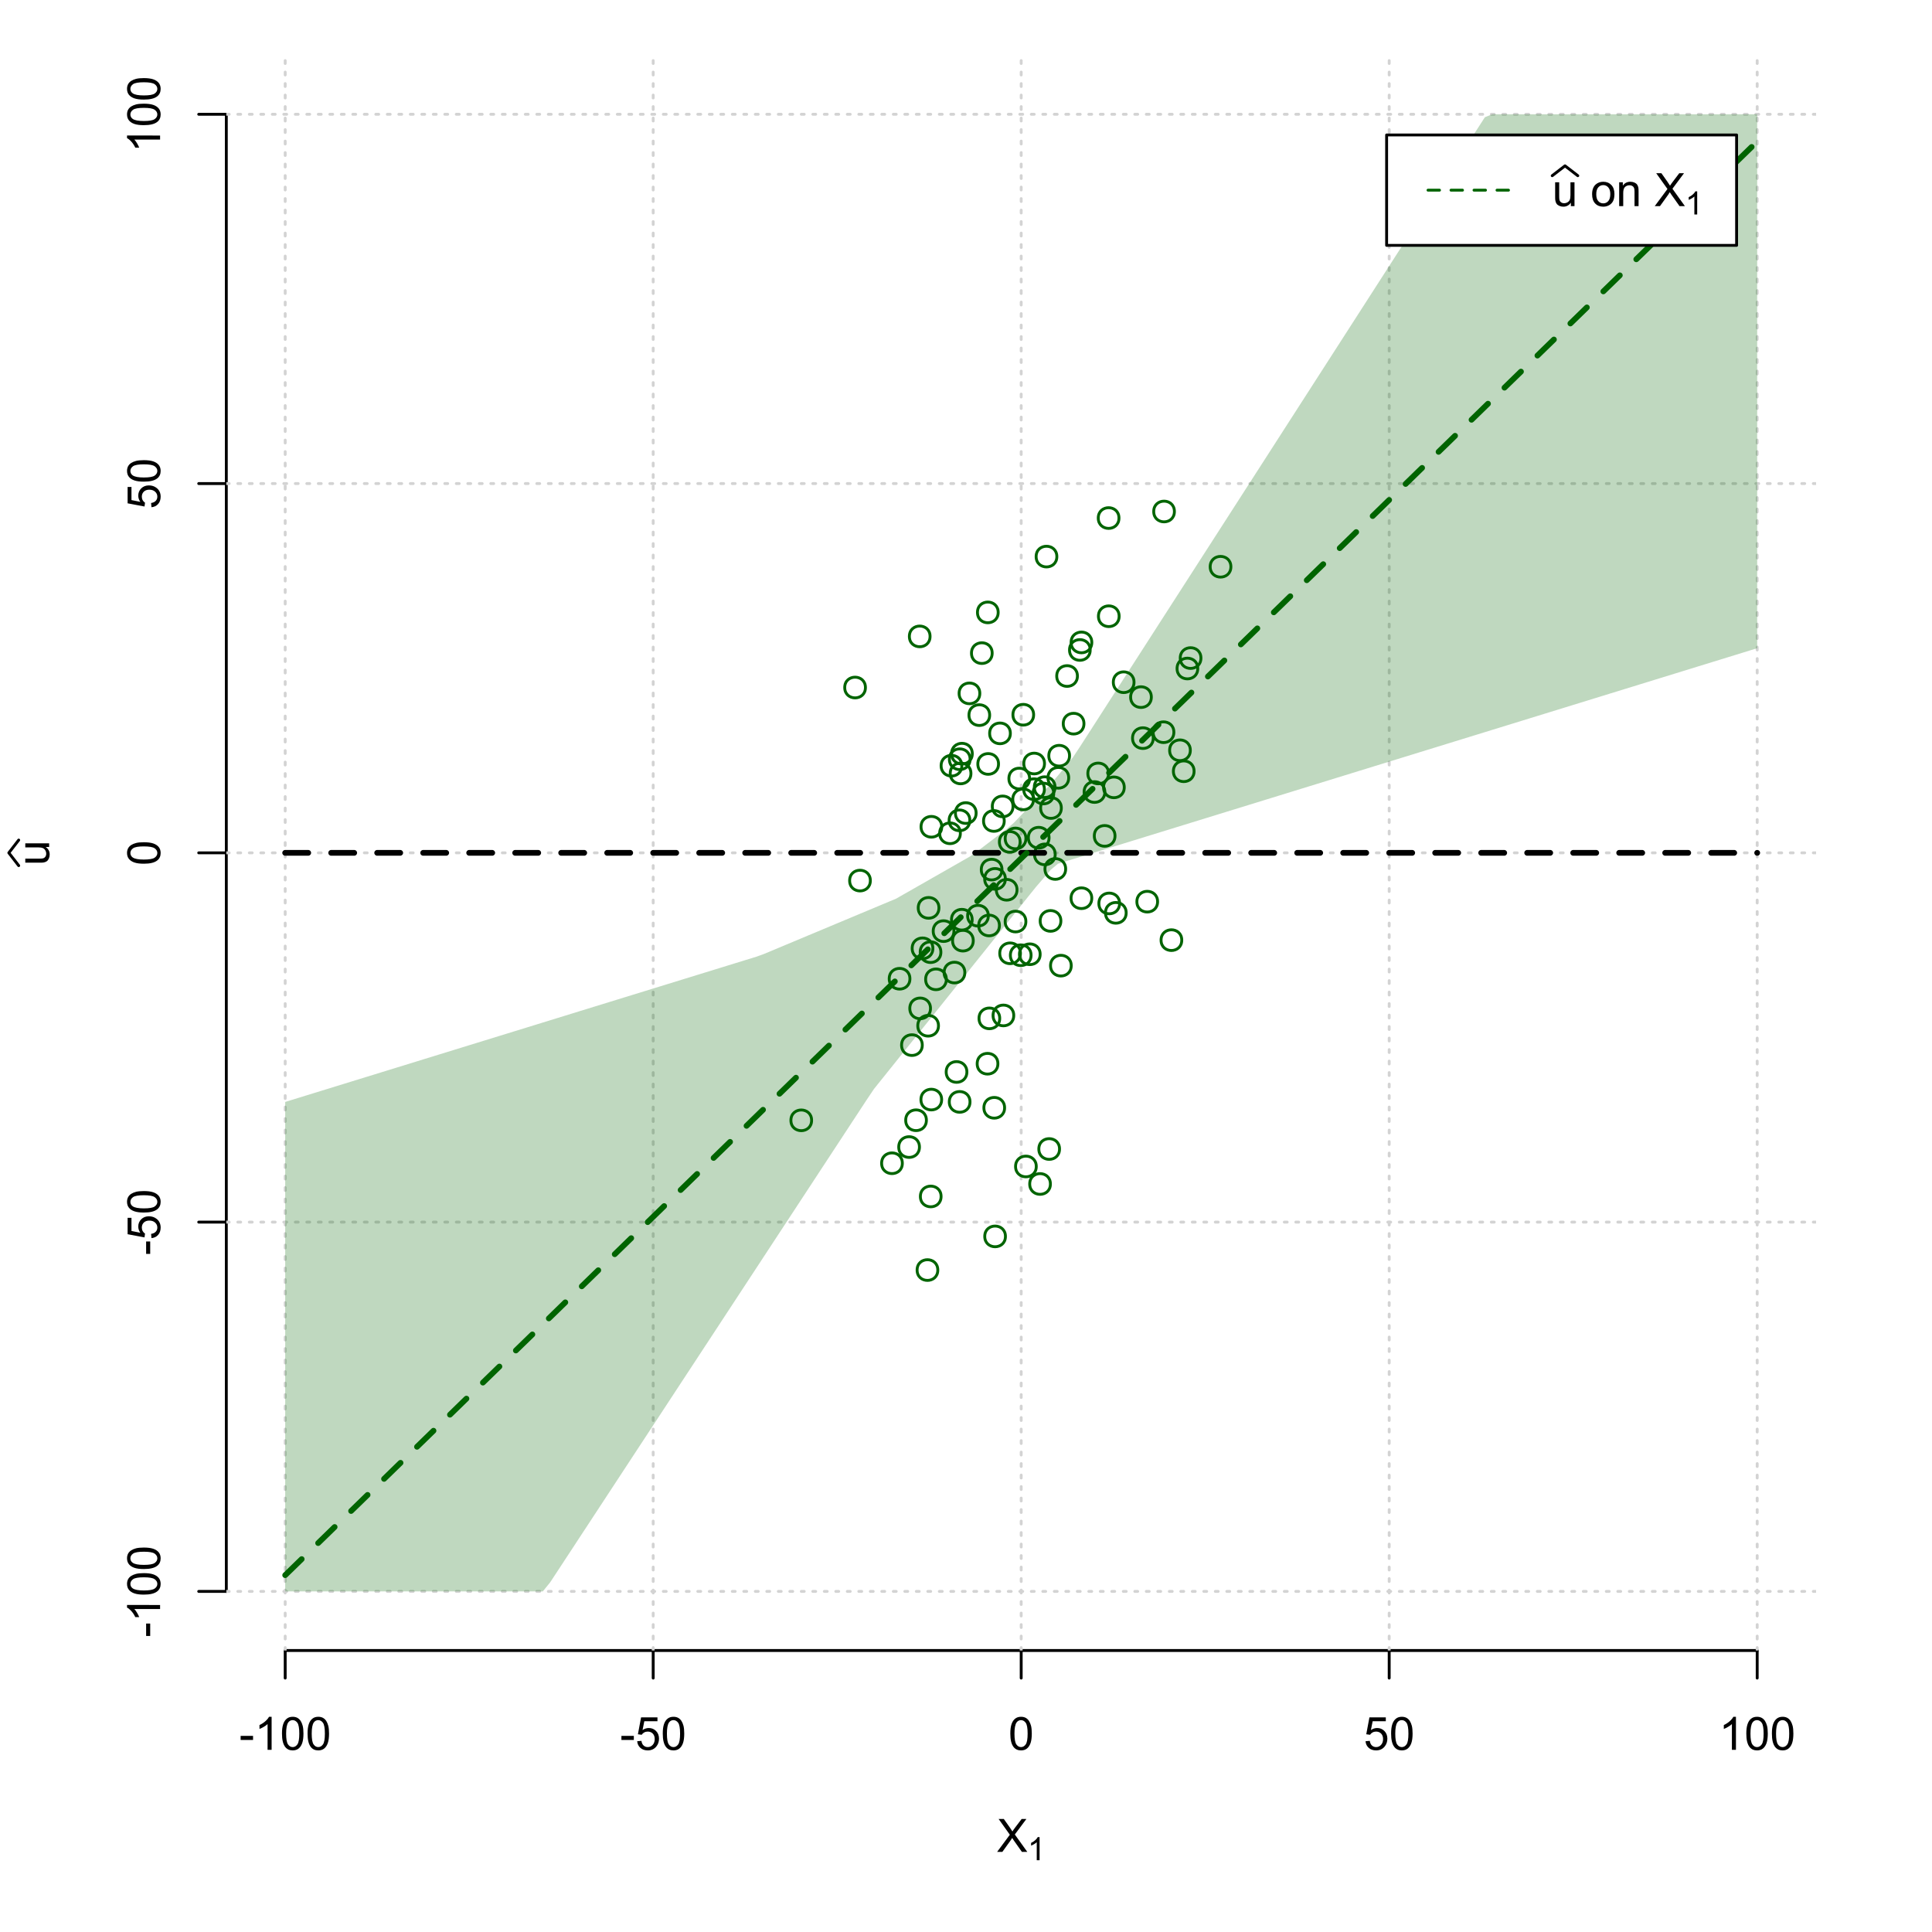 <?xml version="1.0" encoding="UTF-8"?>
<svg xmlns="http://www.w3.org/2000/svg" xmlns:xlink="http://www.w3.org/1999/xlink" width="504pt" height="504pt" viewBox="0 0 504 504" version="1.1">
<defs>
<g>
<symbol overflow="visible" id="glyph0-0">
<path style="stroke:none;" d="M 1.5 0 L 1.5 -7.5 L 7.5 -7.5 L 7.5 0 Z M 1.688 -0.188 L 7.312 -0.188 L 7.312 -7.312 L 1.688 -7.312 Z M 1.688 -0.188 "/>
</symbol>
<symbol overflow="visible" id="glyph0-1">
<path style="stroke:none;" d="M 0.055 0 L 3.375 -4.477 L 0.445 -8.59 L 1.797 -8.59 L 3.359 -6.387 C 3.68 -5.93 3.91 -5.578 4.047 -5.332 C 4.238 -5.645 4.465 -5.969 4.727 -6.312 L 6.457 -8.59 L 7.695 -8.59 L 4.676 -4.539 L 7.93 0 L 6.523 0 L 4.359 -3.062 C 4.238 -3.238 4.113 -3.43 3.984 -3.641 C 3.789 -3.324 3.652 -3.109 3.574 -2.992 L 1.418 0 Z M 0.055 0 "/>
</symbol>
<symbol overflow="visible" id="glyph0-2">
<path style="stroke:none;" d="M 0.383 -2.578 L 0.383 -3.641 L 3.621 -3.641 L 3.621 -2.578 Z M 0.383 -2.578 "/>
</symbol>
<symbol overflow="visible" id="glyph0-3">
<path style="stroke:none;" d="M 4.469 0 L 3.414 0 L 3.414 -6.719 C 3.16 -6.477 2.828 -6.234 2.414 -5.996 C 2 -5.75 1.629 -5.57 1.305 -5.449 L 1.305 -6.469 C 1.895 -6.742 2.41 -7.078 2.852 -7.477 C 3.293 -7.871 3.605 -8.254 3.789 -8.625 L 4.469 -8.625 Z M 4.469 0 "/>
</symbol>
<symbol overflow="visible" id="glyph0-4">
<path style="stroke:none;" d="M 0.5 -4.234 C 0.496 -5.246 0.602 -6.062 0.812 -6.688 C 1.02 -7.305 1.328 -7.785 1.742 -8.121 C 2.148 -8.457 2.668 -8.625 3.297 -8.625 C 3.758 -8.625 4.164 -8.531 4.512 -8.348 C 4.855 -8.16 5.141 -7.891 5.371 -7.543 C 5.594 -7.191 5.773 -6.766 5.906 -6.266 C 6.035 -5.762 6.098 -5.086 6.102 -4.234 C 6.098 -3.227 5.996 -2.414 5.789 -1.797 C 5.578 -1.176 5.266 -0.695 4.859 -0.359 C 4.445 -0.02 3.926 0.145 3.297 0.148 C 2.465 0.145 1.816 -0.148 1.348 -0.742 C 0.781 -1.457 0.496 -2.621 0.5 -4.234 Z M 1.582 -4.234 C 1.582 -2.824 1.746 -1.887 2.074 -1.418 C 2.402 -0.949 2.809 -0.715 3.297 -0.719 C 3.777 -0.715 4.184 -0.949 4.52 -1.422 C 4.848 -1.887 5.016 -2.824 5.016 -4.234 C 5.016 -5.648 4.848 -6.59 4.52 -7.055 C 4.184 -7.516 3.773 -7.746 3.289 -7.75 C 2.801 -7.746 2.414 -7.543 2.125 -7.137 C 1.762 -6.613 1.582 -5.645 1.582 -4.234 Z M 1.582 -4.234 "/>
</symbol>
<symbol overflow="visible" id="glyph0-5">
<path style="stroke:none;" d="M 0.5 -2.25 L 1.605 -2.344 C 1.684 -1.805 1.871 -1.398 2.176 -1.125 C 2.473 -0.852 2.836 -0.715 3.258 -0.719 C 3.766 -0.715 4.195 -0.906 4.547 -1.293 C 4.898 -1.672 5.074 -2.18 5.074 -2.82 C 5.074 -3.414 4.902 -3.891 4.566 -4.242 C 4.227 -4.59 3.785 -4.762 3.242 -4.766 C 2.898 -4.762 2.594 -4.684 2.32 -4.531 C 2.047 -4.375 1.832 -4.176 1.676 -3.93 L 0.688 -4.062 L 1.516 -8.473 L 5.789 -8.473 L 5.789 -7.465 L 2.359 -7.465 L 1.898 -5.156 C 2.414 -5.516 2.953 -5.695 3.523 -5.695 C 4.27 -5.695 4.902 -5.434 5.422 -4.914 C 5.934 -4.395 6.191 -3.727 6.195 -2.914 C 6.191 -2.133 5.965 -1.461 5.516 -0.898 C 4.961 -0.199 4.211 0.145 3.258 0.148 C 2.477 0.145 1.836 -0.07 1.344 -0.508 C 0.844 -0.941 0.562 -1.523 0.5 -2.25 Z M 0.5 -2.25 "/>
</symbol>
<symbol overflow="visible" id="glyph0-6">
<path style="stroke:none;" d="M 4.867 0 L 4.867 -0.914 C 4.379 -0.211 3.723 0.141 2.895 0.141 C 2.527 0.141 2.184 0.07 1.867 -0.07 C 1.547 -0.211 1.309 -0.387 1.156 -0.602 C 1 -0.812 0.895 -1.074 0.832 -1.383 C 0.785 -1.59 0.762 -1.918 0.766 -2.367 L 0.766 -6.223 L 1.82 -6.223 L 1.82 -2.773 C 1.816 -2.219 1.84 -1.848 1.887 -1.656 C 1.949 -1.379 2.09 -1.16 2.309 -1.004 C 2.523 -0.84 2.789 -0.762 3.105 -0.766 C 3.418 -0.762 3.715 -0.844 3.996 -1.008 C 4.273 -1.172 4.469 -1.391 4.586 -1.672 C 4.699 -1.949 4.758 -2.355 4.758 -2.891 L 4.758 -6.223 L 5.812 -6.223 L 5.812 0 Z M 4.867 0 "/>
</symbol>
<symbol overflow="visible" id="glyph0-7">
<path style="stroke:none;" d=""/>
</symbol>
<symbol overflow="visible" id="glyph0-8">
<path style="stroke:none;" d="M 0.398 -3.109 C 0.398 -4.262 0.719 -5.117 1.359 -5.672 C 1.895 -6.133 2.547 -6.363 3.316 -6.363 C 4.172 -6.363 4.871 -6.082 5.414 -5.52 C 5.953 -4.957 6.223 -4.184 6.227 -3.199 C 6.223 -2.398 6.102 -1.766 5.867 -1.309 C 5.625 -0.848 5.277 -0.492 4.82 -0.238 C 4.359 0.016 3.859 0.141 3.316 0.141 C 2.441 0.141 1.734 -0.137 1.203 -0.695 C 0.664 -1.254 0.398 -2.059 0.398 -3.109 Z M 1.484 -3.109 C 1.48 -2.309 1.656 -1.711 2.004 -1.32 C 2.348 -0.922 2.785 -0.727 3.316 -0.727 C 3.84 -0.727 4.273 -0.926 4.621 -1.324 C 4.969 -1.723 5.145 -2.328 5.145 -3.148 C 5.145 -3.914 4.969 -4.496 4.617 -4.895 C 4.266 -5.289 3.832 -5.488 3.316 -5.492 C 2.785 -5.488 2.348 -5.293 2.004 -4.898 C 1.656 -4.5 1.48 -3.902 1.484 -3.109 Z M 1.484 -3.109 "/>
</symbol>
<symbol overflow="visible" id="glyph0-9">
<path style="stroke:none;" d="M 0.789 0 L 0.789 -6.223 L 1.742 -6.223 L 1.742 -5.336 C 2.195 -6.02 2.855 -6.363 3.719 -6.363 C 4.09 -6.363 4.434 -6.293 4.754 -6.16 C 5.066 -6.023 5.305 -5.848 5.461 -5.633 C 5.617 -5.41 5.727 -5.152 5.789 -4.852 C 5.828 -4.656 5.848 -4.312 5.848 -3.828 L 5.848 0 L 4.793 0 L 4.793 -3.785 C 4.793 -4.215 4.75 -4.535 4.668 -4.75 C 4.586 -4.961 4.441 -5.129 4.234 -5.258 C 4.023 -5.383 3.777 -5.449 3.5 -5.449 C 3.047 -5.449 2.66 -5.305 2.332 -5.02 C 2.004 -4.734 1.84 -4.195 1.844 -3.398 L 1.844 0 Z M 0.789 0 "/>
</symbol>
<symbol overflow="visible" id="glyph1-0">
<path style="stroke:none;" d="M 1.051 0 L 1.051 -5.25 L 5.25 -5.25 L 5.25 0 Z M 1.18 -0.133 L 5.117 -0.133 L 5.117 -5.117 L 1.18 -5.117 Z M 1.18 -0.133 "/>
</symbol>
<symbol overflow="visible" id="glyph1-1">
<path style="stroke:none;" d="M 3.129 0 L 2.391 0 L 2.391 -4.703 C 2.211 -4.531 1.977 -4.363 1.691 -4.195 C 1.398 -4.023 1.141 -3.895 0.914 -3.812 L 0.914 -4.527 C 1.328 -4.719 1.688 -4.953 1.996 -5.234 C 2.305 -5.508 2.523 -5.777 2.652 -6.039 L 3.129 -6.039 Z M 3.129 0 "/>
</symbol>
<symbol overflow="visible" id="glyph2-0">
<path style="stroke:none;" d="M 0 -1.5 L -7.5 -1.5 L -7.5 -7.5 L 0 -7.5 Z M -0.188 -1.688 L -0.188 -7.312 L -7.312 -7.312 L -7.312 -1.688 Z M -0.188 -1.688 "/>
</symbol>
<symbol overflow="visible" id="glyph2-1">
<path style="stroke:none;" d="M 0 -4.867 L -0.914 -4.867 C -0.211 -4.379 0.141 -3.723 0.141 -2.895 C 0.141 -2.527 0.07 -2.184 -0.07 -1.867 C -0.211 -1.547 -0.387 -1.309 -0.598 -1.156 C -0.809 -1 -1.07 -0.895 -1.383 -0.832 C -1.59 -0.789 -1.918 -0.766 -2.367 -0.77 L -6.223 -0.77 L -6.223 -1.824 L -2.773 -1.824 C -2.219 -1.82 -1.848 -1.844 -1.656 -1.887 C -1.379 -1.949 -1.16 -2.09 -1.004 -2.309 C -0.84 -2.523 -0.762 -2.789 -0.766 -3.105 C -0.762 -3.418 -0.844 -3.715 -1.008 -3.996 C -1.172 -4.273 -1.391 -4.469 -1.672 -4.586 C -1.945 -4.699 -2.352 -4.758 -2.887 -4.758 L -6.223 -4.758 L -6.223 -5.812 L 0 -5.812 Z M 0 -4.867 "/>
</symbol>
<symbol overflow="visible" id="glyph2-2">
<path style="stroke:none;" d="M -2.578 -0.383 L -3.641 -0.383 L -3.641 -3.621 L -2.578 -3.621 Z M -2.578 -0.383 "/>
</symbol>
<symbol overflow="visible" id="glyph2-3">
<path style="stroke:none;" d="M 0 -4.469 L 0 -3.414 L -6.719 -3.418 C -6.477 -3.16 -6.234 -2.828 -5.996 -2.418 C -5.75 -2.004 -5.57 -1.633 -5.449 -1.309 L -6.469 -1.309 C -6.742 -1.895 -7.078 -2.41 -7.477 -2.852 C -7.871 -3.293 -8.254 -3.605 -8.625 -3.793 L -8.625 -4.473 Z M 0 -4.469 "/>
</symbol>
<symbol overflow="visible" id="glyph2-4">
<path style="stroke:none;" d="M -4.234 -0.5 C -5.246 -0.496 -6.062 -0.602 -6.688 -0.812 C -7.305 -1.02 -7.785 -1.328 -8.121 -1.742 C -8.457 -2.152 -8.625 -2.672 -8.625 -3.301 C -8.625 -3.758 -8.531 -4.164 -8.348 -4.512 C -8.16 -4.859 -7.891 -5.145 -7.543 -5.371 C -7.191 -5.594 -6.766 -5.773 -6.266 -5.906 C -5.762 -6.035 -5.086 -6.098 -4.234 -6.102 C -3.223 -6.098 -2.41 -5.996 -1.793 -5.789 C -1.176 -5.578 -0.695 -5.266 -0.359 -4.859 C -0.02 -4.445 0.145 -3.926 0.148 -3.297 C 0.145 -2.465 -0.148 -1.816 -0.742 -1.348 C -1.457 -0.781 -2.621 -0.496 -4.234 -0.5 Z M -4.234 -1.582 C -2.824 -1.582 -1.887 -1.746 -1.418 -2.074 C -0.949 -2.402 -0.715 -2.809 -0.719 -3.297 C -0.715 -3.777 -0.949 -4.184 -1.422 -4.52 C -1.887 -4.848 -2.824 -5.016 -4.234 -5.016 C -5.648 -5.016 -6.59 -4.848 -7.055 -4.52 C -7.516 -4.188 -7.746 -3.777 -7.75 -3.289 C -7.746 -2.801 -7.543 -2.414 -7.137 -2.129 C -6.613 -1.762 -5.645 -1.582 -4.234 -1.582 Z M -4.234 -1.582 "/>
</symbol>
<symbol overflow="visible" id="glyph2-5">
<path style="stroke:none;" d="M -2.25 -0.5 L -2.344 -1.605 C -1.805 -1.684 -1.398 -1.871 -1.125 -2.176 C -0.852 -2.473 -0.715 -2.836 -0.719 -3.258 C -0.715 -3.766 -0.906 -4.195 -1.293 -4.547 C -1.672 -4.898 -2.18 -5.074 -2.816 -5.074 C -3.414 -5.074 -3.891 -4.902 -4.242 -4.566 C -4.59 -4.227 -4.762 -3.785 -4.766 -3.242 C -4.762 -2.898 -4.684 -2.594 -4.531 -2.32 C -4.375 -2.047 -4.176 -1.832 -3.93 -1.676 L -4.062 -0.688 L -8.473 -1.52 L -8.473 -5.789 L -7.465 -5.789 L -7.465 -2.363 L -5.156 -1.898 C -5.516 -2.414 -5.695 -2.953 -5.695 -3.523 C -5.695 -4.27 -5.434 -4.902 -4.914 -5.422 C -4.395 -5.934 -3.727 -6.191 -2.91 -6.195 C -2.133 -6.191 -1.461 -5.965 -0.895 -5.516 C -0.199 -4.961 0.145 -4.211 0.148 -3.258 C 0.145 -2.477 -0.07 -1.836 -0.508 -1.344 C -0.941 -0.848 -1.523 -0.566 -2.25 -0.5 Z M -2.25 -0.5 "/>
</symbol>
</g>
<clipPath id="clip1">
  <path d="M 74 14.398 L 75 14.398 L 75 430.559 L 74 430.559 Z M 74 14.398 "/>
</clipPath>
<clipPath id="clip2">
  <path d="M 170 14.398 L 171 14.398 L 171 430.559 L 170 430.559 Z M 170 14.398 "/>
</clipPath>
<clipPath id="clip3">
  <path d="M 266 14.398 L 267 14.398 L 267 430.559 L 266 430.559 Z M 266 14.398 "/>
</clipPath>
<clipPath id="clip4">
  <path d="M 362 14.398 L 363 14.398 L 363 430.559 L 362 430.559 Z M 362 14.398 "/>
</clipPath>
<clipPath id="clip5">
  <path d="M 458 14.398 L 459 14.398 L 459 430.559 L 458 430.559 Z M 458 14.398 "/>
</clipPath>
<clipPath id="clip6">
  <path d="M 59.039 414 L 473.758 414 L 473.758 416 L 59.039 416 Z M 59.039 414 "/>
</clipPath>
<clipPath id="clip7">
  <path d="M 59.039 318 L 473.758 318 L 473.758 320 L 59.039 320 Z M 59.039 318 "/>
</clipPath>
<clipPath id="clip8">
  <path d="M 59.039 222 L 473.758 222 L 473.758 223 L 59.039 223 Z M 59.039 222 "/>
</clipPath>
<clipPath id="clip9">
  <path d="M 59.039 125 L 473.758 125 L 473.758 127 L 59.039 127 Z M 59.039 125 "/>
</clipPath>
<clipPath id="clip10">
  <path d="M 59.039 29 L 473.758 29 L 473.758 31 L 59.039 31 Z M 59.039 29 "/>
</clipPath>
</defs>
<g id="surface1326">
<rect x="0" y="0" width="504" height="504" style="fill:rgb(100%,100%,100%);fill-opacity:1;stroke:none;"/>
<g style="fill:rgb(0%,0%,0%);fill-opacity:1;">
  <use xlink:href="#glyph0-1" x="260.062" y="483.102"/>
</g>
<g style="fill:rgb(0%,0%,0%);fill-opacity:1;">
  <use xlink:href="#glyph1-1" x="268.066" y="485.281"/>
</g>
<g style="fill:rgb(0%,0%,0%);fill-opacity:1;">
  <use xlink:href="#glyph2-1" x="12.82" y="225.816"/>
</g>
<path style="fill:none;stroke-width:0.75;stroke-linecap:round;stroke-linejoin:round;stroke:rgb(0%,0%,0%);stroke-opacity:1;stroke-miterlimit:10;" d="M 4.879 225.816 L 2.301 222.48 L 4.879 219.145 "/>
<path style="fill:none;stroke-width:0.75;stroke-linecap:round;stroke-linejoin:round;stroke:rgb(0%,0%,0%);stroke-opacity:1;stroke-miterlimit:10;" d="M 74.398 430.559 L 458.398 430.559 "/>
<path style="fill:none;stroke-width:0.75;stroke-linecap:round;stroke-linejoin:round;stroke:rgb(0%,0%,0%);stroke-opacity:1;stroke-miterlimit:10;" d="M 74.398 430.559 L 74.398 437.762 "/>
<path style="fill:none;stroke-width:0.75;stroke-linecap:round;stroke-linejoin:round;stroke:rgb(0%,0%,0%);stroke-opacity:1;stroke-miterlimit:10;" d="M 170.398 430.559 L 170.398 437.762 "/>
<path style="fill:none;stroke-width:0.75;stroke-linecap:round;stroke-linejoin:round;stroke:rgb(0%,0%,0%);stroke-opacity:1;stroke-miterlimit:10;" d="M 266.398 430.559 L 266.398 437.762 "/>
<path style="fill:none;stroke-width:0.75;stroke-linecap:round;stroke-linejoin:round;stroke:rgb(0%,0%,0%);stroke-opacity:1;stroke-miterlimit:10;" d="M 362.398 430.559 L 362.398 437.762 "/>
<path style="fill:none;stroke-width:0.75;stroke-linecap:round;stroke-linejoin:round;stroke:rgb(0%,0%,0%);stroke-opacity:1;stroke-miterlimit:10;" d="M 458.398 430.559 L 458.398 437.762 "/>
<g style="fill:rgb(0%,0%,0%);fill-opacity:1;">
  <use xlink:href="#glyph0-2" x="62.391" y="456.48"/>
  <use xlink:href="#glyph0-3" x="66.387" y="456.48"/>
  <use xlink:href="#glyph0-4" x="73.061" y="456.48"/>
  <use xlink:href="#glyph0-4" x="79.734" y="456.48"/>
</g>
<g style="fill:rgb(0%,0%,0%);fill-opacity:1;">
  <use xlink:href="#glyph0-2" x="161.727" y="456.48"/>
  <use xlink:href="#glyph0-5" x="165.723" y="456.48"/>
  <use xlink:href="#glyph0-4" x="172.396" y="456.48"/>
</g>
<g style="fill:rgb(0%,0%,0%);fill-opacity:1;">
  <use xlink:href="#glyph0-4" x="263.062" y="456.48"/>
</g>
<g style="fill:rgb(0%,0%,0%);fill-opacity:1;">
  <use xlink:href="#glyph0-5" x="355.727" y="456.48"/>
  <use xlink:href="#glyph0-4" x="362.4" y="456.48"/>
</g>
<g style="fill:rgb(0%,0%,0%);fill-opacity:1;">
  <use xlink:href="#glyph0-3" x="448.387" y="456.48"/>
  <use xlink:href="#glyph0-4" x="455.061" y="456.48"/>
  <use xlink:href="#glyph0-4" x="461.734" y="456.48"/>
</g>
<path style="fill:none;stroke-width:0.75;stroke-linecap:round;stroke-linejoin:round;stroke:rgb(0%,0%,0%);stroke-opacity:1;stroke-miterlimit:10;" d="M 59.039 415.148 L 59.039 29.812 "/>
<path style="fill:none;stroke-width:0.75;stroke-linecap:round;stroke-linejoin:round;stroke:rgb(0%,0%,0%);stroke-opacity:1;stroke-miterlimit:10;" d="M 59.039 415.148 L 51.84 415.148 "/>
<path style="fill:none;stroke-width:0.75;stroke-linecap:round;stroke-linejoin:round;stroke:rgb(0%,0%,0%);stroke-opacity:1;stroke-miterlimit:10;" d="M 59.039 318.812 L 51.84 318.812 "/>
<path style="fill:none;stroke-width:0.75;stroke-linecap:round;stroke-linejoin:round;stroke:rgb(0%,0%,0%);stroke-opacity:1;stroke-miterlimit:10;" d="M 59.039 222.48 L 51.84 222.48 "/>
<path style="fill:none;stroke-width:0.75;stroke-linecap:round;stroke-linejoin:round;stroke:rgb(0%,0%,0%);stroke-opacity:1;stroke-miterlimit:10;" d="M 59.039 126.148 L 51.84 126.148 "/>
<path style="fill:none;stroke-width:0.75;stroke-linecap:round;stroke-linejoin:round;stroke:rgb(0%,0%,0%);stroke-opacity:1;stroke-miterlimit:10;" d="M 59.039 29.812 L 51.84 29.812 "/>
<g style="fill:rgb(0%,0%,0%);fill-opacity:1;">
  <use xlink:href="#glyph2-2" x="41.762" y="427.156"/>
  <use xlink:href="#glyph2-3" x="41.762" y="423.16"/>
  <use xlink:href="#glyph2-4" x="41.762" y="416.486"/>
  <use xlink:href="#glyph2-4" x="41.762" y="409.812"/>
</g>
<g style="fill:rgb(0%,0%,0%);fill-opacity:1;">
  <use xlink:href="#glyph2-2" x="41.762" y="327.484"/>
  <use xlink:href="#glyph2-5" x="41.762" y="323.488"/>
  <use xlink:href="#glyph2-4" x="41.762" y="316.814"/>
</g>
<g style="fill:rgb(0%,0%,0%);fill-opacity:1;">
  <use xlink:href="#glyph2-4" x="41.762" y="225.816"/>
</g>
<g style="fill:rgb(0%,0%,0%);fill-opacity:1;">
  <use xlink:href="#glyph2-5" x="41.762" y="132.82"/>
  <use xlink:href="#glyph2-4" x="41.762" y="126.146"/>
</g>
<g style="fill:rgb(0%,0%,0%);fill-opacity:1;">
  <use xlink:href="#glyph2-3" x="41.762" y="39.824"/>
  <use xlink:href="#glyph2-4" x="41.762" y="33.15"/>
  <use xlink:href="#glyph2-4" x="41.762" y="26.477"/>
</g>
<g clip-path="url(#clip1)" clip-rule="nonzero">
<path style="fill:none;stroke-width:0.75;stroke-linecap:round;stroke-linejoin:round;stroke:rgb(82.745%,82.745%,82.745%);stroke-opacity:1;stroke-dasharray:0.75,2.25;stroke-miterlimit:10;" d="M 74.398 430.559 L 74.398 14.398 "/>
</g>
<g clip-path="url(#clip2)" clip-rule="nonzero">
<path style="fill:none;stroke-width:0.75;stroke-linecap:round;stroke-linejoin:round;stroke:rgb(82.745%,82.745%,82.745%);stroke-opacity:1;stroke-dasharray:0.75,2.25;stroke-miterlimit:10;" d="M 170.398 430.559 L 170.398 14.398 "/>
</g>
<g clip-path="url(#clip3)" clip-rule="nonzero">
<path style="fill:none;stroke-width:0.75;stroke-linecap:round;stroke-linejoin:round;stroke:rgb(82.745%,82.745%,82.745%);stroke-opacity:1;stroke-dasharray:0.75,2.25;stroke-miterlimit:10;" d="M 266.398 430.559 L 266.398 14.398 "/>
</g>
<g clip-path="url(#clip4)" clip-rule="nonzero">
<path style="fill:none;stroke-width:0.75;stroke-linecap:round;stroke-linejoin:round;stroke:rgb(82.745%,82.745%,82.745%);stroke-opacity:1;stroke-dasharray:0.75,2.25;stroke-miterlimit:10;" d="M 362.398 430.559 L 362.398 14.398 "/>
</g>
<g clip-path="url(#clip5)" clip-rule="nonzero">
<path style="fill:none;stroke-width:0.75;stroke-linecap:round;stroke-linejoin:round;stroke:rgb(82.745%,82.745%,82.745%);stroke-opacity:1;stroke-dasharray:0.75,2.25;stroke-miterlimit:10;" d="M 458.398 430.559 L 458.398 14.398 "/>
</g>
<g clip-path="url(#clip6)" clip-rule="nonzero">
<path style="fill:none;stroke-width:0.75;stroke-linecap:round;stroke-linejoin:round;stroke:rgb(82.745%,82.745%,82.745%);stroke-opacity:1;stroke-dasharray:0.75,2.25;stroke-miterlimit:10;" d="M 59.039 415.148 L 473.762 415.148 "/>
</g>
<g clip-path="url(#clip7)" clip-rule="nonzero">
<path style="fill:none;stroke-width:0.75;stroke-linecap:round;stroke-linejoin:round;stroke:rgb(82.745%,82.745%,82.745%);stroke-opacity:1;stroke-dasharray:0.75,2.25;stroke-miterlimit:10;" d="M 59.039 318.812 L 473.762 318.812 "/>
</g>
<g clip-path="url(#clip8)" clip-rule="nonzero">
<path style="fill:none;stroke-width:0.75;stroke-linecap:round;stroke-linejoin:round;stroke:rgb(82.745%,82.745%,82.745%);stroke-opacity:1;stroke-dasharray:0.75,2.25;stroke-miterlimit:10;" d="M 59.039 222.48 L 473.762 222.48 "/>
</g>
<g clip-path="url(#clip9)" clip-rule="nonzero">
<path style="fill:none;stroke-width:0.75;stroke-linecap:round;stroke-linejoin:round;stroke:rgb(82.745%,82.745%,82.745%);stroke-opacity:1;stroke-dasharray:0.75,2.25;stroke-miterlimit:10;" d="M 59.039 126.148 L 473.762 126.148 "/>
</g>
<g clip-path="url(#clip10)" clip-rule="nonzero">
<path style="fill:none;stroke-width:0.75;stroke-linecap:round;stroke-linejoin:round;stroke:rgb(82.745%,82.745%,82.745%);stroke-opacity:1;stroke-dasharray:0.75,2.25;stroke-miterlimit:10;" d="M 59.039 29.812 L 473.762 29.812 "/>
</g>
<path style=" stroke:none;fill-rule:nonzero;fill:rgb(0%,39.216%,0%);fill-opacity:0.251;" d="M 74.398 346.648 L 74.398 287.465 L 76.32 286.871 L 78.238 286.281 L 80.16 285.688 L 82.078 285.098 L 84 284.504 L 85.922 283.914 L 87.84 283.32 L 89.762 282.73 L 91.68 282.137 L 93.602 281.547 L 95.52 280.953 L 97.441 280.363 L 99.359 279.77 L 101.281 279.18 L 103.199 278.586 L 105.121 277.996 L 107.039 277.402 L 108.961 276.812 L 110.879 276.219 L 112.801 275.629 L 114.719 275.035 L 116.641 274.445 L 118.559 273.852 L 120.48 273.262 L 122.398 272.668 L 124.32 272.078 L 126.238 271.484 L 128.16 270.895 L 130.078 270.301 L 132 269.711 L 133.922 269.117 L 135.84 268.527 L 137.762 267.934 L 139.68 267.344 L 141.602 266.75 L 143.52 266.16 L 145.441 265.566 L 147.359 264.977 L 149.281 264.383 L 151.199 263.789 L 153.121 263.199 L 155.039 262.605 L 156.961 262.016 L 158.879 261.422 L 160.801 260.832 L 162.719 260.238 L 164.641 259.648 L 166.559 259.055 L 168.48 258.465 L 170.398 257.871 L 172.32 257.281 L 174.238 256.688 L 176.16 256.098 L 178.078 255.504 L 180 254.914 L 181.922 254.32 L 183.84 253.73 L 185.762 253.137 L 187.68 252.547 L 189.602 251.953 L 191.52 251.363 L 193.441 250.77 L 195.359 250.18 L 197.281 249.586 L 199.199 248.898 L 201.121 248.098 L 203.039 247.293 L 204.961 246.488 L 206.879 245.688 L 208.801 244.883 L 210.719 244.078 L 212.641 243.277 L 214.559 242.473 L 216.48 241.668 L 218.398 240.863 L 220.32 240.062 L 222.238 239.258 L 224.16 238.453 L 226.078 237.652 L 229.922 236.043 L 231.84 235.238 L 233.762 234.438 L 235.68 233.34 L 237.602 232.246 L 239.52 231.148 L 241.441 230.055 L 243.359 228.957 L 245.281 227.859 L 247.199 226.766 L 249.121 225.668 L 251.039 224.57 L 252.961 223.477 L 254.879 222.137 L 256.801 220.676 L 258.719 219.215 L 260.641 217.75 L 262.559 216.289 L 264.48 214.645 L 266.398 212.641 L 268.32 210.625 L 270.238 208.605 L 272.16 206.59 L 274.078 204.574 L 276 202.305 L 277.922 199.977 L 279.84 197.648 L 281.762 194.754 L 283.68 191.77 L 285.602 188.785 L 287.52 185.801 L 289.441 182.812 L 291.359 179.828 L 293.281 176.844 L 295.199 173.859 L 297.121 170.875 L 299.039 167.891 L 300.961 164.902 L 302.879 161.918 L 304.801 158.934 L 306.719 155.949 L 308.641 152.965 L 310.559 149.98 L 312.48 146.992 L 314.398 144.008 L 316.32 141.023 L 318.238 138.039 L 320.16 135.055 L 322.078 132.066 L 325.922 126.098 L 327.84 123.113 L 329.762 120.129 L 331.68 117.145 L 333.602 114.156 L 335.52 111.172 L 337.441 108.188 L 339.359 105.203 L 341.281 102.219 L 343.199 99.234 L 345.121 96.246 L 347.039 93.262 L 348.961 90.277 L 350.879 87.293 L 352.801 84.309 L 354.719 81.324 L 356.641 78.336 L 358.559 75.352 L 360.48 72.367 L 362.398 69.383 L 364.32 66.398 L 366.238 63.414 L 368.16 60.426 L 370.078 57.441 L 373.922 51.473 L 375.84 48.488 L 377.762 45.5 L 379.68 42.516 L 381.602 39.531 L 383.52 36.547 L 385.441 33.562 L 387.359 30.578 L 389.281 29.812 L 458.398 29.812 L 458.398 169.098 L 456.48 169.688 L 454.559 170.281 L 452.641 170.875 L 450.719 171.465 L 448.801 172.059 L 446.879 172.648 L 444.961 173.242 L 443.039 173.832 L 441.121 174.426 L 439.199 175.016 L 437.281 175.609 L 435.359 176.199 L 433.441 176.793 L 431.52 177.383 L 429.602 177.977 L 427.68 178.566 L 425.762 179.16 L 423.84 179.75 L 421.922 180.344 L 420 180.934 L 418.078 181.527 L 416.16 182.117 L 414.238 182.711 L 412.32 183.301 L 410.398 183.895 L 408.48 184.484 L 406.559 185.078 L 404.641 185.668 L 402.719 186.262 L 400.801 186.852 L 398.879 187.445 L 396.961 188.035 L 395.039 188.629 L 393.121 189.219 L 391.199 189.812 L 389.281 190.402 L 387.359 190.996 L 385.441 191.586 L 383.52 192.18 L 381.602 192.77 L 379.68 193.363 L 377.762 193.953 L 375.84 194.547 L 373.922 195.137 L 372 195.73 L 370.078 196.32 L 368.16 196.914 L 366.238 197.504 L 364.32 198.098 L 362.398 198.688 L 360.48 199.281 L 358.559 199.871 L 356.641 200.465 L 354.719 201.055 L 352.801 201.648 L 350.879 202.242 L 348.961 202.832 L 347.039 203.426 L 345.121 204.016 L 343.199 204.609 L 341.281 205.199 L 339.359 205.793 L 337.441 206.383 L 335.52 206.977 L 333.602 207.566 L 331.68 208.16 L 329.762 208.75 L 327.84 209.344 L 325.922 209.934 L 324 210.527 L 322.078 211.117 L 320.16 211.711 L 318.238 212.301 L 316.32 212.895 L 314.398 213.484 L 312.48 214.078 L 310.559 214.668 L 308.641 215.262 L 306.719 215.852 L 304.801 216.445 L 302.879 217.035 L 300.961 217.629 L 299.039 218.219 L 297.121 218.812 L 295.199 219.402 L 293.281 219.996 L 291.359 220.586 L 289.441 221.18 L 287.52 221.77 L 285.602 222.363 L 283.68 222.953 L 281.762 223.547 L 279.84 224.137 L 277.922 224.73 L 276 225.32 L 274.078 226.93 L 272.16 229.164 L 270.238 231.395 L 268.32 233.777 L 266.398 236.176 L 264.48 238.57 L 262.559 240.965 L 260.641 243.359 L 258.719 245.754 L 256.801 248.148 L 254.879 250.543 L 252.961 252.938 L 251.039 255.332 L 249.121 257.727 L 247.199 260.121 L 245.281 262.516 L 243.359 264.91 L 241.441 267.309 L 239.52 269.703 L 237.602 272.098 L 235.68 274.492 L 233.762 276.887 L 231.84 279.281 L 229.922 281.676 L 228 284.07 L 226.078 286.93 L 224.16 289.855 L 222.238 292.781 L 220.32 295.707 L 218.398 298.637 L 216.48 301.562 L 214.559 304.488 L 212.641 307.418 L 210.719 310.344 L 208.801 313.27 L 206.879 316.199 L 204.961 319.125 L 203.039 322.051 L 201.121 324.977 L 199.199 327.906 L 197.281 330.832 L 195.359 333.758 L 193.441 336.688 L 191.52 339.613 L 189.602 342.539 L 187.68 345.469 L 185.762 348.395 L 183.84 351.32 L 181.922 354.246 L 180 357.176 L 178.078 360.102 L 176.16 363.027 L 174.238 365.957 L 172.32 368.883 L 170.398 371.809 L 168.48 374.738 L 166.559 377.664 L 164.641 380.59 L 162.719 383.516 L 160.801 386.445 L 158.879 389.371 L 156.961 392.297 L 155.039 395.227 L 153.121 398.152 L 151.199 401.078 L 149.281 404.008 L 147.359 406.934 L 145.441 409.859 L 143.52 412.785 L 141.602 415.148 L 74.398 415.148 Z M 74.398 346.648 "/>
<path style="fill:none;stroke-width:0.75;stroke-linecap:round;stroke-linejoin:round;stroke:rgb(0%,39.216%,0%);stroke-opacity:1;stroke-miterlimit:10;" d="M 262.27 229.273 C 262.27 232.875 256.871 232.875 256.871 229.273 C 256.871 225.676 262.27 225.676 262.27 229.273 "/>
<path style="fill:none;stroke-width:0.75;stroke-linecap:round;stroke-linejoin:round;stroke:rgb(0%,39.216%,0%);stroke-opacity:1;stroke-miterlimit:10;" d="M 281.066 176.355 C 281.066 179.953 275.668 179.953 275.668 176.355 C 275.668 172.754 281.066 172.754 281.066 176.355 "/>
<path style="fill:none;stroke-width:0.75;stroke-linecap:round;stroke-linejoin:round;stroke:rgb(0%,39.216%,0%);stroke-opacity:1;stroke-miterlimit:10;" d="M 243.359 247.391 C 243.359 250.992 237.957 250.992 237.957 247.391 C 237.957 243.789 243.359 243.789 243.359 247.391 "/>
<path style="fill:none;stroke-width:0.75;stroke-linecap:round;stroke-linejoin:round;stroke:rgb(0%,39.216%,0%);stroke-opacity:1;stroke-miterlimit:10;" d="M 242.738 263.059 C 242.738 266.656 237.34 266.656 237.34 263.059 C 237.34 259.457 242.738 259.457 242.738 263.059 "/>
<path style="fill:none;stroke-width:0.75;stroke-linecap:round;stroke-linejoin:round;stroke:rgb(0%,39.216%,0%);stroke-opacity:1;stroke-miterlimit:10;" d="M 248.848 242.898 C 248.848 246.5 243.445 246.5 243.445 242.898 C 243.445 239.301 248.848 239.301 248.848 242.898 "/>
<path style="fill:none;stroke-width:0.75;stroke-linecap:round;stroke-linejoin:round;stroke:rgb(0%,39.216%,0%);stroke-opacity:1;stroke-miterlimit:10;" d="M 291.906 135.141 C 291.906 138.742 286.504 138.742 286.504 135.141 C 286.504 131.543 291.906 131.543 291.906 135.141 "/>
<path style="fill:none;stroke-width:0.75;stroke-linecap:round;stroke-linejoin:round;stroke:rgb(0%,39.216%,0%);stroke-opacity:1;stroke-miterlimit:10;" d="M 261.977 214.164 C 261.977 217.762 256.574 217.762 256.574 214.164 C 256.574 210.562 261.977 210.562 261.977 214.164 "/>
<path style="fill:none;stroke-width:0.75;stroke-linecap:round;stroke-linejoin:round;stroke:rgb(0%,39.216%,0%);stroke-opacity:1;stroke-miterlimit:10;" d="M 252.23 279.645 C 252.23 283.242 246.832 283.242 246.832 279.645 C 246.832 276.043 252.23 276.043 252.23 279.645 "/>
<path style="fill:none;stroke-width:0.75;stroke-linecap:round;stroke-linejoin:round;stroke:rgb(0%,39.216%,0%);stroke-opacity:1;stroke-miterlimit:10;" d="M 313.289 171.668 C 313.289 175.27 307.891 175.27 307.891 171.668 C 307.891 168.07 313.289 168.07 313.289 171.668 "/>
<path style="fill:none;stroke-width:0.75;stroke-linecap:round;stroke-linejoin:round;stroke:rgb(0%,39.216%,0%);stroke-opacity:1;stroke-miterlimit:10;" d="M 246.871 255.48 C 246.871 259.078 241.469 259.078 241.469 255.48 C 241.469 251.879 246.871 251.879 246.871 255.48 "/>
<path style="fill:none;stroke-width:0.75;stroke-linecap:round;stroke-linejoin:round;stroke:rgb(0%,39.216%,0%);stroke-opacity:1;stroke-miterlimit:10;" d="M 268.59 203.098 C 268.59 206.699 263.191 206.699 263.191 203.098 C 263.191 199.496 268.59 199.496 268.59 203.098 "/>
<path style="fill:none;stroke-width:0.75;stroke-linecap:round;stroke-linejoin:round;stroke:rgb(0%,39.216%,0%);stroke-opacity:1;stroke-miterlimit:10;" d="M 240.594 272.637 C 240.594 276.234 235.195 276.234 235.195 272.637 C 235.195 269.035 240.594 269.035 240.594 272.637 "/>
<path style="fill:none;stroke-width:0.75;stroke-linecap:round;stroke-linejoin:round;stroke:rgb(0%,39.216%,0%);stroke-opacity:1;stroke-miterlimit:10;" d="M 258.828 170.379 C 258.828 173.98 253.43 173.98 253.43 170.379 C 253.43 166.781 258.828 166.781 258.828 170.379 "/>
<path style="fill:none;stroke-width:0.75;stroke-linecap:round;stroke-linejoin:round;stroke:rgb(0%,39.216%,0%);stroke-opacity:1;stroke-miterlimit:10;" d="M 253.07 198.062 C 253.07 201.66 247.668 201.66 247.668 198.062 C 247.668 194.461 253.07 194.461 253.07 198.062 "/>
<path style="fill:none;stroke-width:0.75;stroke-linecap:round;stroke-linejoin:round;stroke:rgb(0%,39.216%,0%);stroke-opacity:1;stroke-miterlimit:10;" d="M 255.602 180.879 C 255.602 184.48 250.203 184.48 250.203 180.879 C 250.203 177.281 255.602 177.281 255.602 180.879 "/>
<path style="fill:none;stroke-width:0.75;stroke-linecap:round;stroke-linejoin:round;stroke:rgb(0%,39.216%,0%);stroke-opacity:1;stroke-miterlimit:10;" d="M 284.82 167.59 C 284.82 171.191 279.422 171.191 279.422 167.59 C 279.422 163.988 284.82 163.988 284.82 167.59 "/>
<path style="fill:none;stroke-width:0.75;stroke-linecap:round;stroke-linejoin:round;stroke:rgb(0%,39.216%,0%);stroke-opacity:1;stroke-miterlimit:10;" d="M 235.391 303.457 C 235.391 307.055 229.988 307.055 229.988 303.457 C 229.988 299.855 235.391 299.855 235.391 303.457 "/>
<path style="fill:none;stroke-width:0.75;stroke-linecap:round;stroke-linejoin:round;stroke:rgb(0%,39.216%,0%);stroke-opacity:1;stroke-miterlimit:10;" d="M 284.809 234.316 C 284.809 237.918 279.406 237.918 279.406 234.316 C 279.406 230.719 284.809 230.719 284.809 234.316 "/>
<path style="fill:none;stroke-width:0.75;stroke-linecap:round;stroke-linejoin:round;stroke:rgb(0%,39.216%,0%);stroke-opacity:1;stroke-miterlimit:10;" d="M 292.066 235.68 C 292.066 239.277 286.664 239.277 286.664 235.68 C 286.664 232.078 292.066 232.078 292.066 235.68 "/>
<path style="fill:none;stroke-width:0.75;stroke-linecap:round;stroke-linejoin:round;stroke:rgb(0%,39.216%,0%);stroke-opacity:1;stroke-miterlimit:10;" d="M 260.32 277.496 C 260.32 281.094 254.918 281.094 254.918 277.496 C 254.918 273.895 260.32 273.895 260.32 277.496 "/>
<path style="fill:none;stroke-width:0.75;stroke-linecap:round;stroke-linejoin:round;stroke:rgb(0%,39.216%,0%);stroke-opacity:1;stroke-miterlimit:10;" d="M 272.48 199.18 C 272.48 202.777 267.082 202.777 267.082 199.18 C 267.082 195.578 272.48 195.578 272.48 199.18 "/>
<path style="fill:none;stroke-width:0.75;stroke-linecap:round;stroke-linejoin:round;stroke:rgb(0%,39.216%,0%);stroke-opacity:1;stroke-miterlimit:10;" d="M 264.262 210.363 C 264.262 213.965 258.863 213.965 258.863 210.363 C 258.863 206.766 264.262 206.766 264.262 210.363 "/>
<path style="fill:none;stroke-width:0.75;stroke-linecap:round;stroke-linejoin:round;stroke:rgb(0%,39.216%,0%);stroke-opacity:1;stroke-miterlimit:10;" d="M 274.887 207.004 C 274.887 210.602 269.484 210.602 269.484 207.004 C 269.484 203.402 274.887 203.402 274.887 207.004 "/>
<path style="fill:none;stroke-width:0.75;stroke-linecap:round;stroke-linejoin:round;stroke:rgb(0%,39.216%,0%);stroke-opacity:1;stroke-miterlimit:10;" d="M 244.938 236.836 C 244.938 240.438 239.539 240.438 239.539 236.836 C 239.539 233.234 244.938 233.234 244.938 236.836 "/>
<path style="fill:none;stroke-width:0.75;stroke-linecap:round;stroke-linejoin:round;stroke:rgb(0%,39.216%,0%);stroke-opacity:1;stroke-miterlimit:10;" d="M 258.172 186.551 C 258.172 190.152 252.773 190.152 252.773 186.551 C 252.773 182.949 258.172 182.949 258.172 186.551 "/>
<path style="fill:none;stroke-width:0.75;stroke-linecap:round;stroke-linejoin:round;stroke:rgb(0%,39.216%,0%);stroke-opacity:1;stroke-miterlimit:10;" d="M 270.332 304.297 C 270.332 307.898 264.93 307.898 264.93 304.297 C 264.93 300.699 270.332 300.699 270.332 304.297 "/>
<path style="fill:none;stroke-width:0.75;stroke-linecap:round;stroke-linejoin:round;stroke:rgb(0%,39.216%,0%);stroke-opacity:1;stroke-miterlimit:10;" d="M 276.398 299.742 C 276.398 303.344 271 303.344 271 299.742 C 271 296.141 276.398 296.141 276.398 299.742 "/>
<path style="fill:none;stroke-width:0.75;stroke-linecap:round;stroke-linejoin:round;stroke:rgb(0%,39.216%,0%);stroke-opacity:1;stroke-miterlimit:10;" d="M 245.645 286.848 C 245.645 290.445 240.246 290.445 240.246 286.848 C 240.246 283.246 245.645 283.246 245.645 286.848 "/>
<path style="fill:none;stroke-width:0.75;stroke-linecap:round;stroke-linejoin:round;stroke:rgb(0%,39.216%,0%);stroke-opacity:1;stroke-miterlimit:10;" d="M 276.75 240.238 C 276.75 243.836 271.352 243.836 271.352 240.238 C 271.352 236.637 276.75 236.637 276.75 240.238 "/>
<path style="fill:none;stroke-width:0.75;stroke-linecap:round;stroke-linejoin:round;stroke:rgb(0%,39.216%,0%);stroke-opacity:1;stroke-miterlimit:10;" d="M 284.402 169.555 C 284.402 173.156 279.004 173.156 279.004 169.555 C 279.004 165.957 284.402 165.957 284.402 169.555 "/>
<path style="fill:none;stroke-width:0.75;stroke-linecap:round;stroke-linejoin:round;stroke:rgb(0%,39.216%,0%);stroke-opacity:1;stroke-miterlimit:10;" d="M 242.625 166.02 C 242.625 169.617 237.227 169.617 237.227 166.02 C 237.227 162.418 242.625 162.418 242.625 166.02 "/>
<path style="fill:none;stroke-width:0.75;stroke-linecap:round;stroke-linejoin:round;stroke:rgb(0%,39.216%,0%);stroke-opacity:1;stroke-miterlimit:10;" d="M 211.723 292.262 C 211.723 295.859 206.324 295.859 206.324 292.262 C 206.324 288.66 211.723 288.66 211.723 292.262 "/>
<path style="fill:none;stroke-width:0.75;stroke-linecap:round;stroke-linejoin:round;stroke:rgb(0%,39.216%,0%);stroke-opacity:1;stroke-miterlimit:10;" d="M 301.98 235.215 C 301.98 238.816 296.578 238.816 296.578 235.215 C 296.578 231.617 301.98 231.617 301.98 235.215 "/>
<path style="fill:none;stroke-width:0.75;stroke-linecap:round;stroke-linejoin:round;stroke:rgb(0%,39.216%,0%);stroke-opacity:1;stroke-miterlimit:10;" d="M 282.77 188.781 C 282.77 192.379 277.371 192.379 277.371 188.781 C 277.371 185.18 282.77 185.18 282.77 188.781 "/>
<path style="fill:none;stroke-width:0.75;stroke-linecap:round;stroke-linejoin:round;stroke:rgb(0%,39.216%,0%);stroke-opacity:1;stroke-miterlimit:10;" d="M 272.453 205.875 C 272.453 209.473 267.055 209.473 267.055 205.875 C 267.055 202.273 272.453 202.273 272.453 205.875 "/>
<path style="fill:none;stroke-width:0.75;stroke-linecap:round;stroke-linejoin:round;stroke:rgb(0%,39.216%,0%);stroke-opacity:1;stroke-miterlimit:10;" d="M 263.57 191.312 C 263.57 194.914 258.168 194.914 258.168 191.312 C 258.168 187.715 263.57 187.715 263.57 191.312 "/>
<path style="fill:none;stroke-width:0.75;stroke-linecap:round;stroke-linejoin:round;stroke:rgb(0%,39.216%,0%);stroke-opacity:1;stroke-miterlimit:10;" d="M 245.5 312.121 C 245.5 315.719 240.102 315.719 240.102 312.121 C 240.102 308.52 245.5 308.52 245.5 312.121 "/>
<path style="fill:none;stroke-width:0.75;stroke-linecap:round;stroke-linejoin:round;stroke:rgb(0%,39.216%,0%);stroke-opacity:1;stroke-miterlimit:10;" d="M 237.371 255.328 C 237.371 258.926 231.969 258.926 231.969 255.328 C 231.969 251.727 237.371 251.727 237.371 255.328 "/>
<path style="fill:none;stroke-width:0.75;stroke-linecap:round;stroke-linejoin:round;stroke:rgb(0%,39.216%,0%);stroke-opacity:1;stroke-miterlimit:10;" d="M 288.215 206.617 C 288.215 210.215 282.812 210.215 282.812 206.617 C 282.812 203.016 288.215 203.016 288.215 206.617 "/>
<path style="fill:none;stroke-width:0.75;stroke-linecap:round;stroke-linejoin:round;stroke:rgb(0%,39.216%,0%);stroke-opacity:1;stroke-miterlimit:10;" d="M 266.117 219.617 C 266.117 223.219 260.715 223.219 260.715 219.617 C 260.715 216.02 266.117 216.02 266.117 219.617 "/>
<path style="fill:none;stroke-width:0.75;stroke-linecap:round;stroke-linejoin:round;stroke:rgb(0%,39.216%,0%);stroke-opacity:1;stroke-miterlimit:10;" d="M 269.602 208.539 C 269.602 212.141 264.203 212.141 264.203 208.539 C 264.203 204.941 269.602 204.941 269.602 208.539 "/>
<path style="fill:none;stroke-width:0.75;stroke-linecap:round;stroke-linejoin:round;stroke:rgb(0%,39.216%,0%);stroke-opacity:1;stroke-miterlimit:10;" d="M 275.699 145.199 C 275.699 148.797 270.297 148.797 270.297 145.199 C 270.297 141.598 275.699 141.598 275.699 145.199 "/>
<path style="fill:none;stroke-width:0.75;stroke-linecap:round;stroke-linejoin:round;stroke:rgb(0%,39.216%,0%);stroke-opacity:1;stroke-miterlimit:10;" d="M 306.227 191.012 C 306.227 194.609 300.824 194.609 300.824 191.012 C 300.824 187.41 306.227 187.41 306.227 191.012 "/>
<path style="fill:none;stroke-width:0.75;stroke-linecap:round;stroke-linejoin:round;stroke:rgb(0%,39.216%,0%);stroke-opacity:1;stroke-miterlimit:10;" d="M 300.848 192.555 C 300.848 196.156 295.445 196.156 295.445 192.555 C 295.445 188.957 300.848 188.957 300.848 192.555 "/>
<path style="fill:none;stroke-width:0.75;stroke-linecap:round;stroke-linejoin:round;stroke:rgb(0%,39.216%,0%);stroke-opacity:1;stroke-miterlimit:10;" d="M 250.91 199.746 C 250.91 203.348 245.508 203.348 245.508 199.746 C 245.508 196.148 250.91 196.148 250.91 199.746 "/>
<path style="fill:none;stroke-width:0.75;stroke-linecap:round;stroke-linejoin:round;stroke:rgb(0%,39.216%,0%);stroke-opacity:1;stroke-miterlimit:10;" d="M 291.949 160.758 C 291.949 164.355 286.551 164.355 286.551 160.758 C 286.551 157.156 291.949 157.156 291.949 160.758 "/>
<path style="fill:none;stroke-width:0.75;stroke-linecap:round;stroke-linejoin:round;stroke:rgb(0%,39.216%,0%);stroke-opacity:1;stroke-miterlimit:10;" d="M 262.07 288.988 C 262.07 292.59 256.668 292.59 256.668 288.988 C 256.668 285.391 262.07 285.391 262.07 288.988 "/>
<path style="fill:none;stroke-width:0.75;stroke-linecap:round;stroke-linejoin:round;stroke:rgb(0%,39.216%,0%);stroke-opacity:1;stroke-miterlimit:10;" d="M 253.043 287.449 C 253.043 291.051 247.641 291.051 247.641 287.449 C 247.641 283.852 253.043 283.852 253.043 287.449 "/>
<path style="fill:none;stroke-width:0.75;stroke-linecap:round;stroke-linejoin:round;stroke:rgb(0%,39.216%,0%);stroke-opacity:1;stroke-miterlimit:10;" d="M 227.047 229.719 C 227.047 233.316 221.645 233.316 221.645 229.719 C 221.645 226.117 227.047 226.117 227.047 229.719 "/>
<path style="fill:none;stroke-width:0.75;stroke-linecap:round;stroke-linejoin:round;stroke:rgb(0%,39.216%,0%);stroke-opacity:1;stroke-miterlimit:10;" d="M 312.461 174.395 C 312.461 177.996 307.059 177.996 307.059 174.395 C 307.059 170.797 312.461 170.797 312.461 174.395 "/>
<path style="fill:none;stroke-width:0.75;stroke-linecap:round;stroke-linejoin:round;stroke:rgb(0%,39.216%,0%);stroke-opacity:1;stroke-miterlimit:10;" d="M 225.766 179.355 C 225.766 182.957 220.363 182.957 220.363 179.355 C 220.363 175.754 225.766 175.754 225.766 179.355 "/>
<path style="fill:none;stroke-width:0.75;stroke-linecap:round;stroke-linejoin:round;stroke:rgb(0%,39.216%,0%);stroke-opacity:1;stroke-miterlimit:10;" d="M 253 214 C 253 217.602 247.598 217.602 247.598 214 C 247.598 210.402 253 210.402 253 214 "/>
<path style="fill:none;stroke-width:0.75;stroke-linecap:round;stroke-linejoin:round;stroke:rgb(0%,39.216%,0%);stroke-opacity:1;stroke-miterlimit:10;" d="M 277.996 226.684 C 277.996 230.285 272.594 230.285 272.594 226.684 C 272.594 223.086 277.996 223.086 277.996 226.684 "/>
<path style="fill:none;stroke-width:0.75;stroke-linecap:round;stroke-linejoin:round;stroke:rgb(0%,39.216%,0%);stroke-opacity:1;stroke-miterlimit:10;" d="M 261.391 226.852 C 261.391 230.453 255.988 230.453 255.988 226.852 C 255.988 223.254 261.391 223.254 261.391 226.852 "/>
<path style="fill:none;stroke-width:0.75;stroke-linecap:round;stroke-linejoin:round;stroke:rgb(0%,39.216%,0%);stroke-opacity:1;stroke-miterlimit:10;" d="M 311.5 201.195 C 311.5 204.797 306.102 204.797 306.102 201.195 C 306.102 197.598 311.5 197.598 311.5 201.195 "/>
<path style="fill:none;stroke-width:0.75;stroke-linecap:round;stroke-linejoin:round;stroke:rgb(0%,39.216%,0%);stroke-opacity:1;stroke-miterlimit:10;" d="M 241.668 292.238 C 241.668 295.84 236.27 295.84 236.27 292.238 C 236.27 288.637 241.668 288.637 241.668 292.238 "/>
<path style="fill:none;stroke-width:0.75;stroke-linecap:round;stroke-linejoin:round;stroke:rgb(0%,39.216%,0%);stroke-opacity:1;stroke-miterlimit:10;" d="M 254.641 212.102 C 254.641 215.703 249.242 215.703 249.242 212.102 C 249.242 208.504 254.641 208.504 254.641 212.102 "/>
<path style="fill:none;stroke-width:0.75;stroke-linecap:round;stroke-linejoin:round;stroke:rgb(0%,39.216%,0%);stroke-opacity:1;stroke-miterlimit:10;" d="M 279.453 251.906 C 279.453 255.508 274.055 255.508 274.055 251.906 C 274.055 248.309 279.453 248.309 279.453 251.906 "/>
<path style="fill:none;stroke-width:0.75;stroke-linecap:round;stroke-linejoin:round;stroke:rgb(0%,39.216%,0%);stroke-opacity:1;stroke-miterlimit:10;" d="M 278.789 202.906 C 278.789 206.508 273.391 206.508 273.391 202.906 C 273.391 199.309 278.789 199.309 278.789 202.906 "/>
<path style="fill:none;stroke-width:0.75;stroke-linecap:round;stroke-linejoin:round;stroke:rgb(0%,39.216%,0%);stroke-opacity:1;stroke-miterlimit:10;" d="M 251.691 253.711 C 251.691 257.312 246.289 257.312 246.289 253.711 C 246.289 250.113 251.691 250.113 251.691 253.711 "/>
<path style="fill:none;stroke-width:0.75;stroke-linecap:round;stroke-linejoin:round;stroke:rgb(0%,39.216%,0%);stroke-opacity:1;stroke-miterlimit:10;" d="M 260.395 159.758 C 260.395 163.355 254.992 163.355 254.992 159.758 C 254.992 156.156 260.395 156.156 260.395 159.758 "/>
<path style="fill:none;stroke-width:0.75;stroke-linecap:round;stroke-linejoin:round;stroke:rgb(0%,39.216%,0%);stroke-opacity:1;stroke-miterlimit:10;" d="M 321.102 147.848 C 321.102 151.449 315.703 151.449 315.703 147.848 C 315.703 144.25 321.102 144.25 321.102 147.848 "/>
<path style="fill:none;stroke-width:0.75;stroke-linecap:round;stroke-linejoin:round;stroke:rgb(0%,39.216%,0%);stroke-opacity:1;stroke-miterlimit:10;" d="M 245.672 215.684 C 245.672 219.285 240.27 219.285 240.27 215.684 C 240.27 212.082 245.672 212.082 245.672 215.684 "/>
<path style="fill:none;stroke-width:0.75;stroke-linecap:round;stroke-linejoin:round;stroke:rgb(0%,39.216%,0%);stroke-opacity:1;stroke-miterlimit:10;" d="M 260.797 265.664 C 260.797 269.262 255.395 269.262 255.395 265.664 C 255.395 262.062 260.797 262.062 260.797 265.664 "/>
<path style="fill:none;stroke-width:0.75;stroke-linecap:round;stroke-linejoin:round;stroke:rgb(0%,39.216%,0%);stroke-opacity:1;stroke-miterlimit:10;" d="M 267.625 218.727 C 267.625 222.324 262.223 222.324 262.223 218.727 C 262.223 215.125 267.625 215.125 267.625 218.727 "/>
<path style="fill:none;stroke-width:0.75;stroke-linecap:round;stroke-linejoin:round;stroke:rgb(0%,39.216%,0%);stroke-opacity:1;stroke-miterlimit:10;" d="M 244.82 267.586 C 244.82 271.184 239.422 271.184 239.422 267.586 C 239.422 263.984 244.82 263.984 244.82 267.586 "/>
<path style="fill:none;stroke-width:0.75;stroke-linecap:round;stroke-linejoin:round;stroke:rgb(0%,39.216%,0%);stroke-opacity:1;stroke-miterlimit:10;" d="M 295.832 177.973 C 295.832 181.57 290.43 181.57 290.43 177.973 C 290.43 174.371 295.832 174.371 295.832 177.973 "/>
<path style="fill:none;stroke-width:0.75;stroke-linecap:round;stroke-linejoin:round;stroke:rgb(0%,39.216%,0%);stroke-opacity:1;stroke-miterlimit:10;" d="M 275.27 222.883 C 275.27 226.484 269.871 226.484 269.871 222.883 C 269.871 219.285 275.27 219.285 275.27 222.883 "/>
<path style="fill:none;stroke-width:0.75;stroke-linecap:round;stroke-linejoin:round;stroke:rgb(0%,39.216%,0%);stroke-opacity:1;stroke-miterlimit:10;" d="M 279.004 197.145 C 279.004 200.742 273.605 200.742 273.605 197.145 C 273.605 193.543 279.004 193.543 279.004 197.145 "/>
<path style="fill:none;stroke-width:0.75;stroke-linecap:round;stroke-linejoin:round;stroke:rgb(0%,39.216%,0%);stroke-opacity:1;stroke-miterlimit:10;" d="M 245.449 248.391 C 245.449 251.988 240.051 251.988 240.051 248.391 C 240.051 244.789 245.449 244.789 245.449 248.391 "/>
<path style="fill:none;stroke-width:0.75;stroke-linecap:round;stroke-linejoin:round;stroke:rgb(0%,39.216%,0%);stroke-opacity:1;stroke-miterlimit:10;" d="M 293.785 238.133 C 293.785 241.73 288.387 241.73 288.387 238.133 C 288.387 234.531 293.785 234.531 293.785 238.133 "/>
<path style="fill:none;stroke-width:0.75;stroke-linecap:round;stroke-linejoin:round;stroke:rgb(0%,39.216%,0%);stroke-opacity:1;stroke-miterlimit:10;" d="M 289.188 201.766 C 289.188 205.367 283.785 205.367 283.785 201.766 C 283.785 198.168 289.188 198.168 289.188 201.766 "/>
<path style="fill:none;stroke-width:0.75;stroke-linecap:round;stroke-linejoin:round;stroke:rgb(0%,39.216%,0%);stroke-opacity:1;stroke-miterlimit:10;" d="M 267.621 240.402 C 267.621 244.004 262.219 244.004 262.219 240.402 C 262.219 236.805 267.621 236.805 267.621 240.402 "/>
<path style="fill:none;stroke-width:0.75;stroke-linecap:round;stroke-linejoin:round;stroke:rgb(0%,39.216%,0%);stroke-opacity:1;stroke-miterlimit:10;" d="M 260.484 199.293 C 260.484 202.891 255.086 202.891 255.086 199.293 C 255.086 195.691 260.484 195.691 260.484 199.293 "/>
<path style="fill:none;stroke-width:0.75;stroke-linecap:round;stroke-linejoin:round;stroke:rgb(0%,39.216%,0%);stroke-opacity:1;stroke-miterlimit:10;" d="M 253.289 201.766 C 253.289 205.367 247.887 205.367 247.887 201.766 C 247.887 198.164 253.289 198.164 253.289 201.766 "/>
<path style="fill:none;stroke-width:0.75;stroke-linecap:round;stroke-linejoin:round;stroke:rgb(0%,39.216%,0%);stroke-opacity:1;stroke-miterlimit:10;" d="M 257.824 238.875 C 257.824 242.477 252.426 242.477 252.426 238.875 C 252.426 235.277 257.824 235.277 257.824 238.875 "/>
<path style="fill:none;stroke-width:0.75;stroke-linecap:round;stroke-linejoin:round;stroke:rgb(0%,39.216%,0%);stroke-opacity:1;stroke-miterlimit:10;" d="M 310.52 195.727 C 310.52 199.328 305.121 199.328 305.121 195.727 C 305.121 192.125 310.52 192.125 310.52 195.727 "/>
<path style="fill:none;stroke-width:0.75;stroke-linecap:round;stroke-linejoin:round;stroke:rgb(0%,39.216%,0%);stroke-opacity:1;stroke-miterlimit:10;" d="M 262.289 322.539 C 262.289 326.141 256.891 326.141 256.891 322.539 C 256.891 318.941 262.289 318.941 262.289 322.539 "/>
<path style="fill:none;stroke-width:0.75;stroke-linecap:round;stroke-linejoin:round;stroke:rgb(0%,39.216%,0%);stroke-opacity:1;stroke-miterlimit:10;" d="M 275.223 205.352 C 275.223 208.949 269.824 208.949 269.824 205.352 C 269.824 201.75 275.223 201.75 275.223 205.352 "/>
<path style="fill:none;stroke-width:0.75;stroke-linecap:round;stroke-linejoin:round;stroke:rgb(0%,39.216%,0%);stroke-opacity:1;stroke-miterlimit:10;" d="M 239.855 299.23 C 239.855 302.832 234.453 302.832 234.453 299.23 C 234.453 295.629 239.855 295.629 239.855 299.23 "/>
<path style="fill:none;stroke-width:0.75;stroke-linecap:round;stroke-linejoin:round;stroke:rgb(0%,39.216%,0%);stroke-opacity:1;stroke-miterlimit:10;" d="M 300.348 181.855 C 300.348 185.457 294.949 185.457 294.949 181.855 C 294.949 178.258 300.348 178.258 300.348 181.855 "/>
<path style="fill:none;stroke-width:0.75;stroke-linecap:round;stroke-linejoin:round;stroke:rgb(0%,39.216%,0%);stroke-opacity:1;stroke-miterlimit:10;" d="M 293.285 205.395 C 293.285 208.996 287.887 208.996 287.887 205.395 C 287.887 201.793 293.285 201.793 293.285 205.395 "/>
<path style="fill:none;stroke-width:0.75;stroke-linecap:round;stroke-linejoin:round;stroke:rgb(0%,39.216%,0%);stroke-opacity:1;stroke-miterlimit:10;" d="M 253.895 245.391 C 253.895 248.988 248.496 248.988 248.496 245.391 C 248.496 241.789 253.895 241.789 253.895 245.391 "/>
<path style="fill:none;stroke-width:0.75;stroke-linecap:round;stroke-linejoin:round;stroke:rgb(0%,39.216%,0%);stroke-opacity:1;stroke-miterlimit:10;" d="M 253.613 239.922 C 253.613 243.523 248.215 243.523 248.215 239.922 C 248.215 236.324 253.613 236.324 253.613 239.922 "/>
<path style="fill:none;stroke-width:0.75;stroke-linecap:round;stroke-linejoin:round;stroke:rgb(0%,39.216%,0%);stroke-opacity:1;stroke-miterlimit:10;" d="M 253.641 196.605 C 253.641 200.207 248.242 200.207 248.242 196.605 C 248.242 193.008 253.641 193.008 253.641 196.605 "/>
<path style="fill:none;stroke-width:0.75;stroke-linecap:round;stroke-linejoin:round;stroke:rgb(0%,39.216%,0%);stroke-opacity:1;stroke-miterlimit:10;" d="M 269.641 186.453 C 269.641 190.055 264.242 190.055 264.242 186.453 C 264.242 182.852 269.641 182.852 269.641 186.453 "/>
<path style="fill:none;stroke-width:0.75;stroke-linecap:round;stroke-linejoin:round;stroke:rgb(0%,39.216%,0%);stroke-opacity:1;stroke-miterlimit:10;" d="M 290.871 218.062 C 290.871 221.66 285.473 221.66 285.473 218.062 C 285.473 214.461 290.871 214.461 290.871 218.062 "/>
<path style="fill:none;stroke-width:0.75;stroke-linecap:round;stroke-linejoin:round;stroke:rgb(0%,39.216%,0%);stroke-opacity:1;stroke-miterlimit:10;" d="M 266.203 248.691 C 266.203 252.289 260.805 252.289 260.805 248.691 C 260.805 245.09 266.203 245.09 266.203 248.691 "/>
<path style="fill:none;stroke-width:0.75;stroke-linecap:round;stroke-linejoin:round;stroke:rgb(0%,39.216%,0%);stroke-opacity:1;stroke-miterlimit:10;" d="M 250.527 217.379 C 250.527 220.98 245.129 220.98 245.129 217.379 C 245.129 213.777 250.527 213.777 250.527 217.379 "/>
<path style="fill:none;stroke-width:0.75;stroke-linecap:round;stroke-linejoin:round;stroke:rgb(0%,39.216%,0%);stroke-opacity:1;stroke-miterlimit:10;" d="M 265.312 232.117 C 265.312 235.715 259.914 235.715 259.914 232.117 C 259.914 228.516 265.312 228.516 265.312 232.117 "/>
<path style="fill:none;stroke-width:0.75;stroke-linecap:round;stroke-linejoin:round;stroke:rgb(0%,39.216%,0%);stroke-opacity:1;stroke-miterlimit:10;" d="M 308.285 245.254 C 308.285 248.855 302.887 248.855 302.887 245.254 C 302.887 241.656 308.285 241.656 308.285 245.254 "/>
<path style="fill:none;stroke-width:0.75;stroke-linecap:round;stroke-linejoin:round;stroke:rgb(0%,39.216%,0%);stroke-opacity:1;stroke-miterlimit:10;" d="M 268.977 249.191 C 268.977 252.789 263.578 252.789 263.578 249.191 C 263.578 245.59 268.977 245.59 268.977 249.191 "/>
<path style="fill:none;stroke-width:0.75;stroke-linecap:round;stroke-linejoin:round;stroke:rgb(0%,39.216%,0%);stroke-opacity:1;stroke-miterlimit:10;" d="M 244.645 331.32 C 244.645 334.918 239.246 334.918 239.246 331.32 C 239.246 327.719 244.645 327.719 244.645 331.32 "/>
<path style="fill:none;stroke-width:0.75;stroke-linecap:round;stroke-linejoin:round;stroke:rgb(0%,39.216%,0%);stroke-opacity:1;stroke-miterlimit:10;" d="M 274.02 308.863 C 274.02 312.465 268.621 312.465 268.621 308.863 C 268.621 305.262 274.02 305.262 274.02 308.863 "/>
<path style="fill:none;stroke-width:0.75;stroke-linecap:round;stroke-linejoin:round;stroke:rgb(0%,39.216%,0%);stroke-opacity:1;stroke-miterlimit:10;" d="M 271.344 248.934 C 271.344 252.535 265.945 252.535 265.945 248.934 C 265.945 245.336 271.344 245.336 271.344 248.934 "/>
<path style="fill:none;stroke-width:0.75;stroke-linecap:round;stroke-linejoin:round;stroke:rgb(0%,39.216%,0%);stroke-opacity:1;stroke-miterlimit:10;" d="M 273.668 218.531 C 273.668 222.129 268.27 222.129 268.27 218.531 C 268.27 214.93 273.668 214.93 273.668 218.531 "/>
<path style="fill:none;stroke-width:0.75;stroke-linecap:round;stroke-linejoin:round;stroke:rgb(0%,39.216%,0%);stroke-opacity:1;stroke-miterlimit:10;" d="M 276.867 210.785 C 276.867 214.387 271.469 214.387 271.469 210.785 C 271.469 207.184 276.867 207.184 276.867 210.785 "/>
<path style="fill:none;stroke-width:0.75;stroke-linecap:round;stroke-linejoin:round;stroke:rgb(0%,39.216%,0%);stroke-opacity:1;stroke-miterlimit:10;" d="M 306.367 133.434 C 306.367 137.035 300.969 137.035 300.969 133.434 C 300.969 129.836 306.367 129.836 306.367 133.434 "/>
<path style="fill:none;stroke-width:0.75;stroke-linecap:round;stroke-linejoin:round;stroke:rgb(0%,39.216%,0%);stroke-opacity:1;stroke-miterlimit:10;" d="M 260.719 241.426 C 260.719 245.023 255.316 245.023 255.316 241.426 C 255.316 237.824 260.719 237.824 260.719 241.426 "/>
<path style="fill:none;stroke-width:0.75;stroke-linecap:round;stroke-linejoin:round;stroke:rgb(0%,39.216%,0%);stroke-opacity:1;stroke-miterlimit:10;" d="M 264.457 264.898 C 264.457 268.5 259.059 268.5 259.059 264.898 C 259.059 261.297 264.457 261.297 264.457 264.898 "/>
<path style="fill:none;stroke-width:1.5;stroke-linecap:round;stroke-linejoin:round;stroke:rgb(0%,0%,0%);stroke-opacity:1;stroke-dasharray:6,6;stroke-miterlimit:10;" d="M 74.398 222.48 L 458.398 222.48 "/>
<path style="fill:none;stroke-width:1.5;stroke-linecap:round;stroke-linejoin:round;stroke:rgb(0%,39.216%,0%);stroke-opacity:1;stroke-dasharray:6,6;stroke-miterlimit:10;" d="M 74.398 410.91 L 76.32 409.039 L 78.238 407.172 L 80.16 405.301 L 82.078 403.43 L 84 401.562 L 85.922 399.691 L 87.84 397.82 L 89.762 395.949 L 91.68 394.082 L 93.602 392.211 L 95.52 390.34 L 97.441 388.473 L 99.359 386.602 L 101.281 384.73 L 103.199 382.859 L 105.121 380.992 L 107.039 379.121 L 108.961 377.25 L 110.879 375.383 L 112.801 373.512 L 114.719 371.641 L 116.641 369.773 L 118.559 367.902 L 120.48 366.031 L 122.398 364.16 L 124.32 362.293 L 126.238 360.422 L 128.16 358.551 L 130.078 356.684 L 133.922 352.941 L 135.84 351.07 L 137.762 349.203 L 139.68 347.332 L 141.602 345.461 L 143.52 343.594 L 145.441 341.723 L 147.359 339.852 L 149.281 337.984 L 151.199 336.113 L 153.121 334.242 L 155.039 332.371 L 156.961 330.504 L 158.879 328.633 L 160.801 326.762 L 162.719 324.895 L 164.641 323.023 L 166.559 321.152 L 168.48 319.285 L 170.398 317.414 L 172.32 315.543 L 174.238 313.672 L 176.16 311.805 L 178.078 309.934 L 180 308.062 L 181.922 306.195 L 183.84 304.324 L 185.762 302.453 L 187.68 300.582 L 189.602 298.715 L 191.52 296.844 L 193.441 294.973 L 195.359 293.105 L 197.281 291.234 L 199.199 289.363 L 201.121 287.496 L 203.039 285.625 L 204.961 283.754 L 206.879 281.883 L 208.801 280.016 L 210.719 278.145 L 212.641 276.273 L 214.559 274.406 L 216.48 272.535 L 218.398 270.664 L 220.32 268.793 L 222.238 266.926 L 224.16 265.055 L 226.078 263.184 L 228 261.316 L 229.922 259.445 L 231.84 257.574 L 233.762 255.707 L 235.68 253.836 L 237.602 251.965 L 239.52 250.094 L 241.441 248.227 L 243.359 246.355 L 245.281 244.484 L 247.199 242.617 L 249.121 240.746 L 251.039 238.875 L 252.961 237.004 L 254.879 235.137 L 256.801 233.266 L 258.719 231.395 L 260.641 229.527 L 262.559 227.656 L 264.48 225.785 L 266.398 223.918 L 268.32 222.047 L 270.238 220.176 L 272.16 218.305 L 274.078 216.438 L 277.922 212.695 L 279.84 210.828 L 281.762 208.957 L 283.68 207.086 L 285.602 205.219 L 287.52 203.348 L 289.441 201.477 L 291.359 199.605 L 293.281 197.738 L 295.199 195.867 L 297.121 193.996 L 299.039 192.129 L 300.961 190.258 L 302.879 188.387 L 304.801 186.516 L 306.719 184.648 L 308.641 182.777 L 310.559 180.906 L 312.48 179.039 L 314.398 177.168 L 316.32 175.297 L 318.238 173.43 L 320.16 171.559 L 322.078 169.688 L 324 167.816 L 325.922 165.949 L 327.84 164.078 L 329.762 162.207 L 331.68 160.34 L 333.602 158.469 L 335.52 156.598 L 337.441 154.727 L 339.359 152.859 L 341.281 150.988 L 343.199 149.117 L 345.121 147.25 L 347.039 145.379 L 348.961 143.508 L 350.879 141.641 L 352.801 139.77 L 354.719 137.898 L 356.641 136.027 L 358.559 134.16 L 360.48 132.289 L 362.398 130.418 L 364.32 128.551 L 366.238 126.68 L 368.16 124.809 L 370.078 122.938 L 372 121.07 L 373.922 119.199 L 375.84 117.328 L 377.762 115.461 L 379.68 113.59 L 381.602 111.719 L 383.52 109.852 L 385.441 107.98 L 387.359 106.109 L 389.281 104.238 L 391.199 102.371 L 393.121 100.5 L 395.039 98.629 L 396.961 96.762 L 398.879 94.891 L 400.801 93.02 L 402.719 91.148 L 404.641 89.281 L 406.559 87.41 L 408.48 85.539 L 410.398 83.672 L 412.32 81.801 L 414.238 79.93 L 416.16 78.062 L 418.078 76.191 L 421.922 72.449 L 423.84 70.582 L 425.762 68.711 L 427.68 66.84 L 429.602 64.973 L 431.52 63.102 L 433.441 61.23 L 435.359 59.363 L 437.281 57.492 L 439.199 55.621 L 441.121 53.75 L 443.039 51.883 L 444.961 50.012 L 446.879 48.141 L 448.801 46.273 L 450.719 44.402 L 452.641 42.531 L 454.559 40.66 L 456.48 38.793 L 458.398 36.922 "/>
<path style="fill-rule:nonzero;fill:rgb(100%,100%,100%);fill-opacity:1;stroke-width:0.75;stroke-linecap:round;stroke-linejoin:round;stroke:rgb(0%,0%,0%);stroke-opacity:1;stroke-miterlimit:10;" d="M 361.727 35.207 L 453.027 35.207 L 453.027 64.008 L 361.727 64.008 Z M 361.727 35.207 "/>
<path style="fill:none;stroke-width:0.75;stroke-linecap:round;stroke-linejoin:round;stroke:rgb(0%,39.216%,0%);stroke-opacity:1;stroke-dasharray:3,3;stroke-miterlimit:10;" d="M 372.523 49.609 L 394.125 49.609 "/>
<g style="fill:rgb(0%,0%,0%);fill-opacity:1;">
  <use xlink:href="#glyph0-6" x="404.926" y="53.777"/>
</g>
<path style="fill:none;stroke-width:0.75;stroke-linecap:round;stroke-linejoin:round;stroke:rgb(0%,0%,0%);stroke-opacity:1;stroke-miterlimit:10;" d="M 404.926 45.836 L 408.262 43.262 L 411.598 45.836 "/>
<g style="fill:rgb(0%,0%,0%);fill-opacity:1;">
  <use xlink:href="#glyph0-7" x="411.598" y="53.777"/>
  <use xlink:href="#glyph0-8" x="414.932" y="53.777"/>
  <use xlink:href="#glyph0-9" x="421.605" y="53.777"/>
  <use xlink:href="#glyph0-7" x="428.279" y="53.777"/>
</g>
<g style="fill:rgb(0%,0%,0%);fill-opacity:1;">
  <use xlink:href="#glyph0-1" x="431.613" y="53.777"/>
</g>
<g style="fill:rgb(0%,0%,0%);fill-opacity:1;">
  <use xlink:href="#glyph1-1" x="439.617" y="55.957"/>
</g>
<g style="fill:rgb(0%,0%,0%);fill-opacity:1;">
  <use xlink:href="#glyph0-7" x="444.289" y="53.777"/>
</g>
</g>
</svg>
